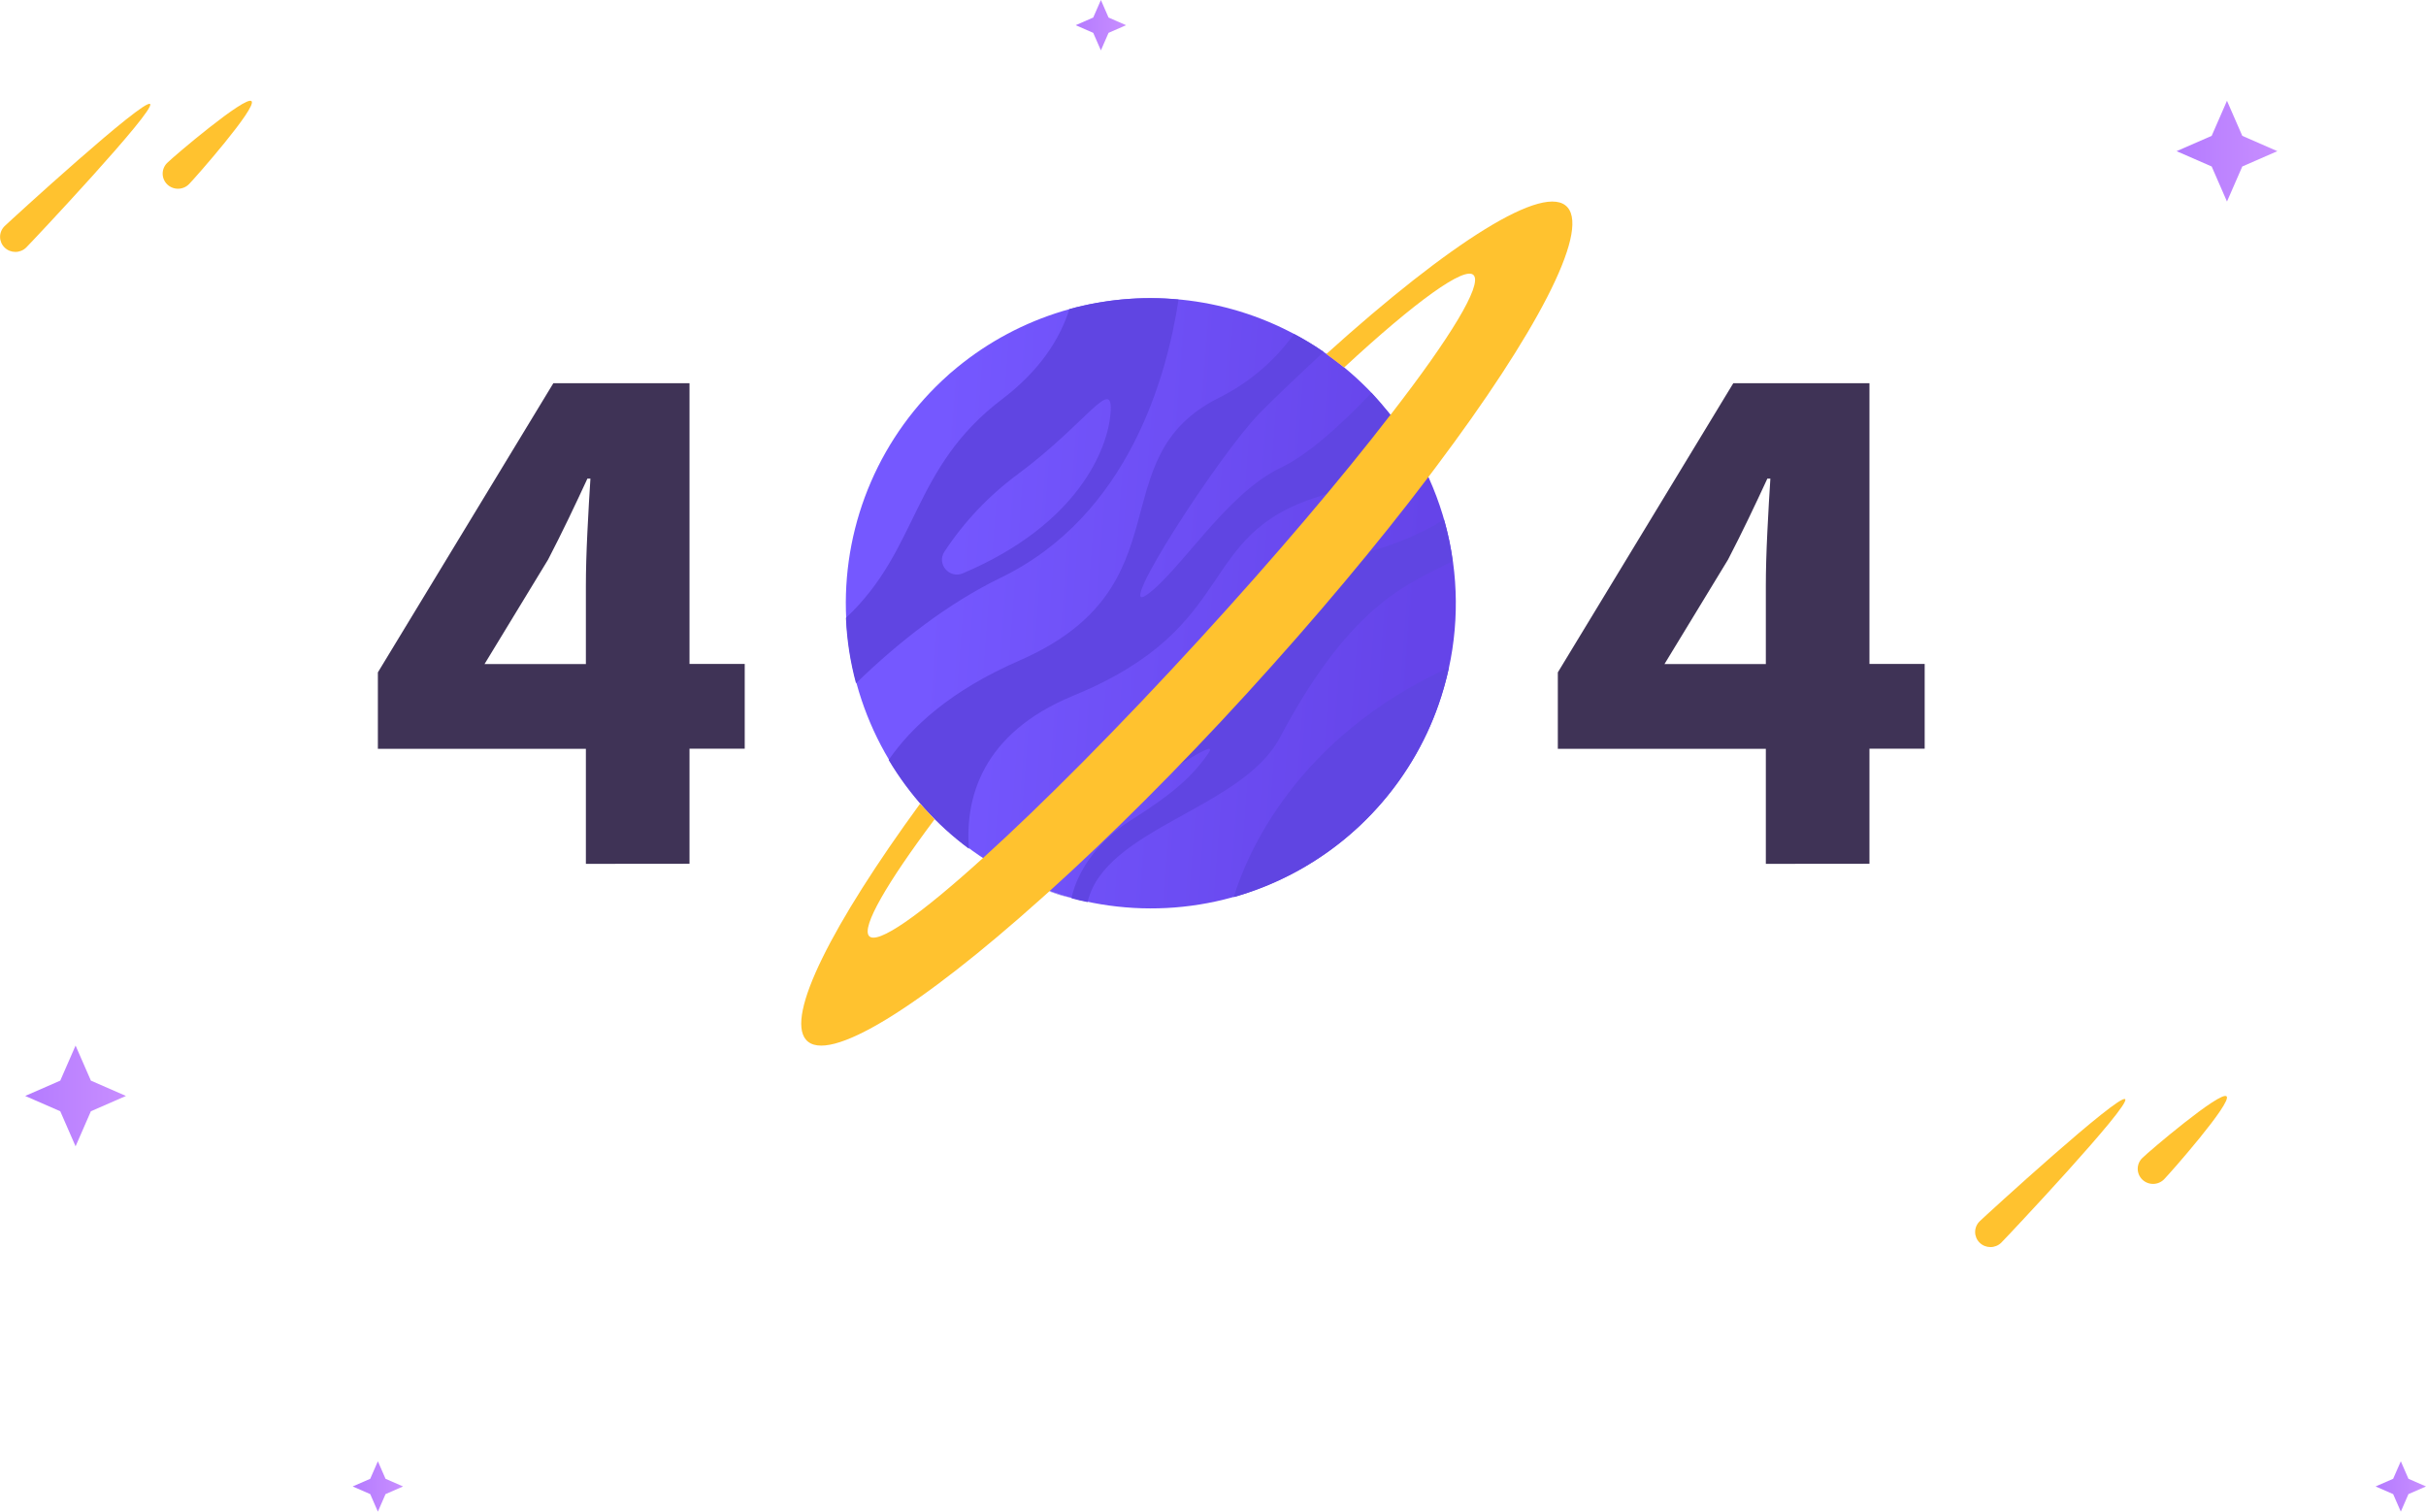<svg width="963" height="600" viewBox="0 0 963 600" fill="none" xmlns="http://www.w3.org/2000/svg">
<g clip-path="url(#clip0)">
<path d="M232.567 342.878V297.219H150V266.88L219.657 152.093H273.701V263.536H295.619V297.179H273.701V342.838L232.567 342.878ZM192.334 263.576H232.567V232.636C232.567 226.428 232.767 219.269 233.168 211.159C233.568 203.048 233.968 195.989 234.369 189.981H233.168C230.766 195.188 228.264 200.495 225.662 205.902C223.059 211.309 220.357 216.716 217.555 222.123L192.334 263.576Z" fill="#3F3356"/>
<path d="M700.949 342.878V297.219H618.381V266.88L688.038 152.093H742.082V263.536H764V297.179H742.082V342.838L700.949 342.878ZM660.716 263.576H700.949V232.636C700.949 226.428 701.149 219.269 701.549 211.159C701.949 203.048 702.35 195.989 702.75 189.981H701.549C699.147 195.188 696.645 200.495 694.043 205.902C691.441 211.309 688.739 216.716 685.936 222.123L660.716 263.576Z" fill="#3F3356"/>
<path d="M548.655 160.623C562.153 176.324 571.395 195.229 575.496 215.528C579.597 235.827 578.418 256.84 572.074 276.552C569.557 284.454 566.223 292.072 562.126 299.281C553.447 314.557 541.55 327.761 527.261 337.978C512.972 348.195 496.633 355.181 479.377 358.45C462.121 361.719 444.36 361.193 427.327 356.91C410.294 352.627 394.396 344.688 380.735 333.644C367.075 322.6 355.979 308.716 348.217 292.954C340.455 277.192 336.213 259.929 335.785 242.363C335.356 224.797 338.752 207.348 345.737 191.226C352.722 175.104 363.128 160.695 376.234 148.999C376.765 148.508 377.305 147.997 377.866 147.567C389.933 137.2 403.924 129.313 419.038 124.356C434.153 119.4 450.095 117.471 465.955 118.68C481.815 119.888 497.282 124.211 511.471 131.401C525.661 138.591 538.296 148.507 548.655 160.583V160.623Z" fill="url(#paint0_linear)"/>
<path d="M371 325.185C368.998 323.182 367.127 321.11 365.255 318.977L371 325.185Z" fill="url(#paint1_linear)"/>
<path d="M533.572 145.845C531.311 143.952 528.929 142.17 526.517 140.498L533.572 145.845Z" fill="url(#paint2_linear)"/>
<path d="M575.136 265.008C574.286 268.883 573.275 272.748 572.064 276.543C569.553 284.45 566.219 292.072 562.116 299.282C546.405 327.023 520.388 347.443 489.717 356.105C494.891 339.253 514.177 293.024 574.786 265.118L575.136 265.008Z" fill="#6045E2"/>
<path d="M544.391 155.918L552.758 165.66C547.403 180.479 538.396 192.535 523.734 197.01C473.793 212.31 493.069 248.577 426.085 276.112C389.405 291.191 383.12 317.165 384.591 336.88C371.758 327.353 360.938 315.377 352.755 301.645C361.702 288.628 377.335 274.079 404.637 262.194C471.812 232.916 435.813 181.801 483.902 157.87C495.734 151.981 505.95 143.292 513.666 132.558C517.734 134.677 521.662 137.055 525.425 139.677C514.827 149.539 505.169 158.701 499.955 164.058C484.002 180.369 441.988 245.342 455.138 236.151C468.289 226.959 486.784 195.819 508.482 185.606C518.84 180.749 532.391 168.684 544.391 155.918Z" fill="#6045E2"/>
<path d="M415.576 353.501C418.759 354.663 422.005 355.664 425.314 356.505L415.576 353.501ZM533.472 221.241C475.325 232.516 512.125 275.091 444.77 301.344C414.325 313.209 408.21 334.947 408.21 350.557C410.612 351.639 413.094 352.64 415.586 353.501C416.137 341.846 419.69 327.468 433.011 322.231C456.85 312.799 485.724 290.39 479.499 299.252C473.273 308.113 465.787 314.962 448.623 325.756C436.774 333.215 427.836 344.78 425.324 356.545C427.426 357.116 429.538 357.637 431.71 358.057C438.665 328.599 493.04 321.14 508.072 292.733C537.386 237.382 561.115 231.134 576.638 222.703C575.909 217.13 574.759 211.621 573.195 206.222C563.087 212.51 550.056 218.037 533.472 221.241Z" fill="#6045E2"/>
<path d="M424.504 122.675C420.761 134.49 412.824 147.006 397.842 158.401C361.703 185.806 364.985 217.937 335.792 245.252C336.161 254.025 337.504 262.73 339.795 271.206C356.618 254.865 376.074 239.585 397.372 229.242C447.963 204.68 463.205 149.429 467.819 118.9C453.271 117.525 438.595 118.804 424.504 122.675ZM440.837 163.988C439.776 177.876 428.247 208.045 382.179 227.57C376.835 229.823 371.721 223.855 374.873 218.999C382.695 207.094 392.566 196.673 404.027 188.219C431.6 167.733 442.008 148.679 440.837 163.988Z" fill="#6045E2"/>
<path d="M526.517 140.498C575.607 96.181 613.477 72.1 622.265 82.343C630.882 92.356 609.484 132.798 570.222 185.055C569.151 186.487 568.06 187.939 566.959 189.391C546.833 215.955 522.273 245.332 494.901 275.301C467.529 305.269 440.657 331.994 416.467 353.832L413.364 356.615C365.425 399.6 328.595 422.75 319.938 412.687C311.822 403.225 330.327 366.828 365.225 319.007L370.97 325.215C352.014 350.507 341.946 367.92 344.949 371.494C348.161 375.249 365.225 363.204 389.985 340.755L390.156 340.605C413.635 319.337 444.049 288.808 476.226 253.643C506.25 220.871 532.602 189.751 551.887 164.729C552.137 164.429 552.348 164.128 552.598 163.828C575.647 134.07 588.357 113.213 585.004 109.268C581.651 105.323 561.795 119.701 533.572 145.845L526.517 140.498Z" fill="#FFC22F"/>
</g>
<g clip-path="url(#clip1)">
<path d="M59.584 41.288C61.959 43.628 12.746 95.901 10.399 98.242C9.834 98.797 9.164 99.238 8.426 99.538C7.689 99.838 6.899 99.993 6.101 99.992C5.303 99.991 4.513 99.836 3.776 99.534C3.039 99.233 2.369 98.791 1.806 98.235C0.667 97.111 0.028 95.588 0.029 93.999C0.03 93.213 0.188 92.435 0.494 91.709C0.8 90.982 1.248 90.323 1.813 89.767C4.216 87.441 57.209 38.948 59.584 41.288Z" fill="#FFC22F"/>
<path d="M99.845 40.153C102.22 42.493 77.473 70.617 75.098 73.012C74.541 73.6 73.869 74.071 73.123 74.398C72.377 74.725 71.572 74.9 70.755 74.914C69.939 74.928 69.128 74.779 68.371 74.478C67.614 74.176 66.927 73.728 66.349 73.159C65.772 72.59 65.317 71.912 65.01 71.166C64.704 70.421 64.554 69.621 64.568 68.817C64.582 68.013 64.76 67.219 65.091 66.484C65.423 65.749 65.901 65.087 66.498 64.538C68.859 62.156 97.47 37.826 99.845 40.153Z" fill="#FFC22F"/>
</g>
<g clip-path="url(#clip2)">
<path d="M843.584 436.288C845.959 438.628 796.746 490.902 794.399 493.242C793.834 493.797 793.164 494.238 792.426 494.538C791.689 494.838 790.899 494.993 790.101 494.992C789.303 494.991 788.513 494.836 787.776 494.534C787.039 494.233 786.369 493.791 785.806 493.235C784.667 492.111 784.028 490.588 784.029 489C784.03 488.213 784.188 487.435 784.494 486.709C784.8 485.982 785.248 485.323 785.813 484.767C788.216 482.441 841.209 433.948 843.584 436.288Z" fill="#FFC22F"/>
<path d="M883.845 435.153C886.22 437.493 861.473 465.617 859.098 468.012C858.541 468.6 857.869 469.071 857.123 469.398C856.377 469.725 855.572 469.9 854.755 469.914C853.939 469.928 853.128 469.779 852.371 469.478C851.614 469.176 850.926 468.728 850.349 468.159C849.772 467.59 849.317 466.912 849.01 466.166C848.704 465.421 848.554 464.622 848.568 463.817C848.582 463.013 848.76 462.219 849.091 461.484C849.423 460.749 849.901 460.087 850.498 459.538C852.859 457.156 881.47 432.826 883.845 435.153Z" fill="#FFC22F"/>
</g>
<path d="M884 40L890.078 53.922L904 60L890.078 66.078L884 80L877.922 66.078L864 60L877.922 53.922L884 40Z" fill="url(#paint3_linear)"/>
<path d="M30 415L36.078 428.922L50 435L36.078 441.078L30 455L23.922 441.078L10 435L23.922 428.922L30 415Z" fill="url(#paint4_linear)"/>
<path d="M437 0L440.039 6.961L447 10L440.039 13.039L437 20L433.961 13.039L427 10L433.961 6.961L437 0Z" fill="url(#paint5_linear)"/>
<path d="M953 580L956.039 586.961L963 590L956.039 593.039L953 600L949.961 593.039L943 590L949.961 586.961L953 580Z" fill="url(#paint6_linear)"/>
<path d="M150 580L153.039 586.961L160 590L153.039 593.039L150 600L146.961 593.039L140 590L146.961 586.961L150 580Z" fill="url(#paint7_linear)"/>
<defs>
<linearGradient id="paint0_linear" x1="563.839" y1="247.737" x2="368.302" y2="232.794" gradientUnits="userSpaceOnUse">
<stop stop-color="#6544E9"/>
<stop offset="1" stop-color="#7558FF"/>
</linearGradient>
<linearGradient id="paint1_linear" x1="370.87" y1="322.297" x2="365.86" y2="321.915" gradientUnits="userSpaceOnUse">
<stop stop-color="#9A14E0"/>
<stop offset="0.8" stop-color="#C633F2"/>
<stop offset="1" stop-color="#D23CF7"/>
</linearGradient>
<linearGradient id="paint2_linear" x1="3423.26" y1="1017.12" x2="3401.31" y2="988.23" gradientUnits="userSpaceOnUse">
<stop stop-color="#9A14E0"/>
<stop offset="0.8" stop-color="#C633F2"/>
<stop offset="1" stop-color="#D23CF7"/>
</linearGradient>
<linearGradient id="paint3_linear" x1="864" y1="64.107" x2="904" y2="64.107" gradientUnits="userSpaceOnUse">
<stop stop-color="#B47BFF"/>
<stop offset="1" stop-color="#C88EFF"/>
</linearGradient>
<linearGradient id="paint4_linear" x1="10" y1="439.107" x2="50" y2="439.107" gradientUnits="userSpaceOnUse">
<stop stop-color="#B47BFF"/>
<stop offset="1" stop-color="#C88EFF"/>
</linearGradient>
<linearGradient id="paint5_linear" x1="427" y1="12.054" x2="447" y2="12.054" gradientUnits="userSpaceOnUse">
<stop stop-color="#B47BFF"/>
<stop offset="1" stop-color="#C88EFF"/>
</linearGradient>
<linearGradient id="paint6_linear" x1="943" y1="592.054" x2="963" y2="592.054" gradientUnits="userSpaceOnUse">
<stop stop-color="#B47BFF"/>
<stop offset="1" stop-color="#C88EFF"/>
</linearGradient>
<linearGradient id="paint7_linear" x1="140" y1="592.054" x2="160" y2="592.054" gradientUnits="userSpaceOnUse">
<stop stop-color="#B47BFF"/>
<stop offset="1" stop-color="#C88EFF"/>
</linearGradient>
<clipPath id="clip0">
<rect x="150" y="80" width="614" height="335" fill="white"/>
</clipPath>
<clipPath id="clip1">
<rect y="40" width="100" height="60" fill="white"/>
</clipPath>
<clipPath id="clip2">
<rect x="784" y="435" width="100" height="60" fill="white"/>
</clipPath>
</defs>
</svg>
